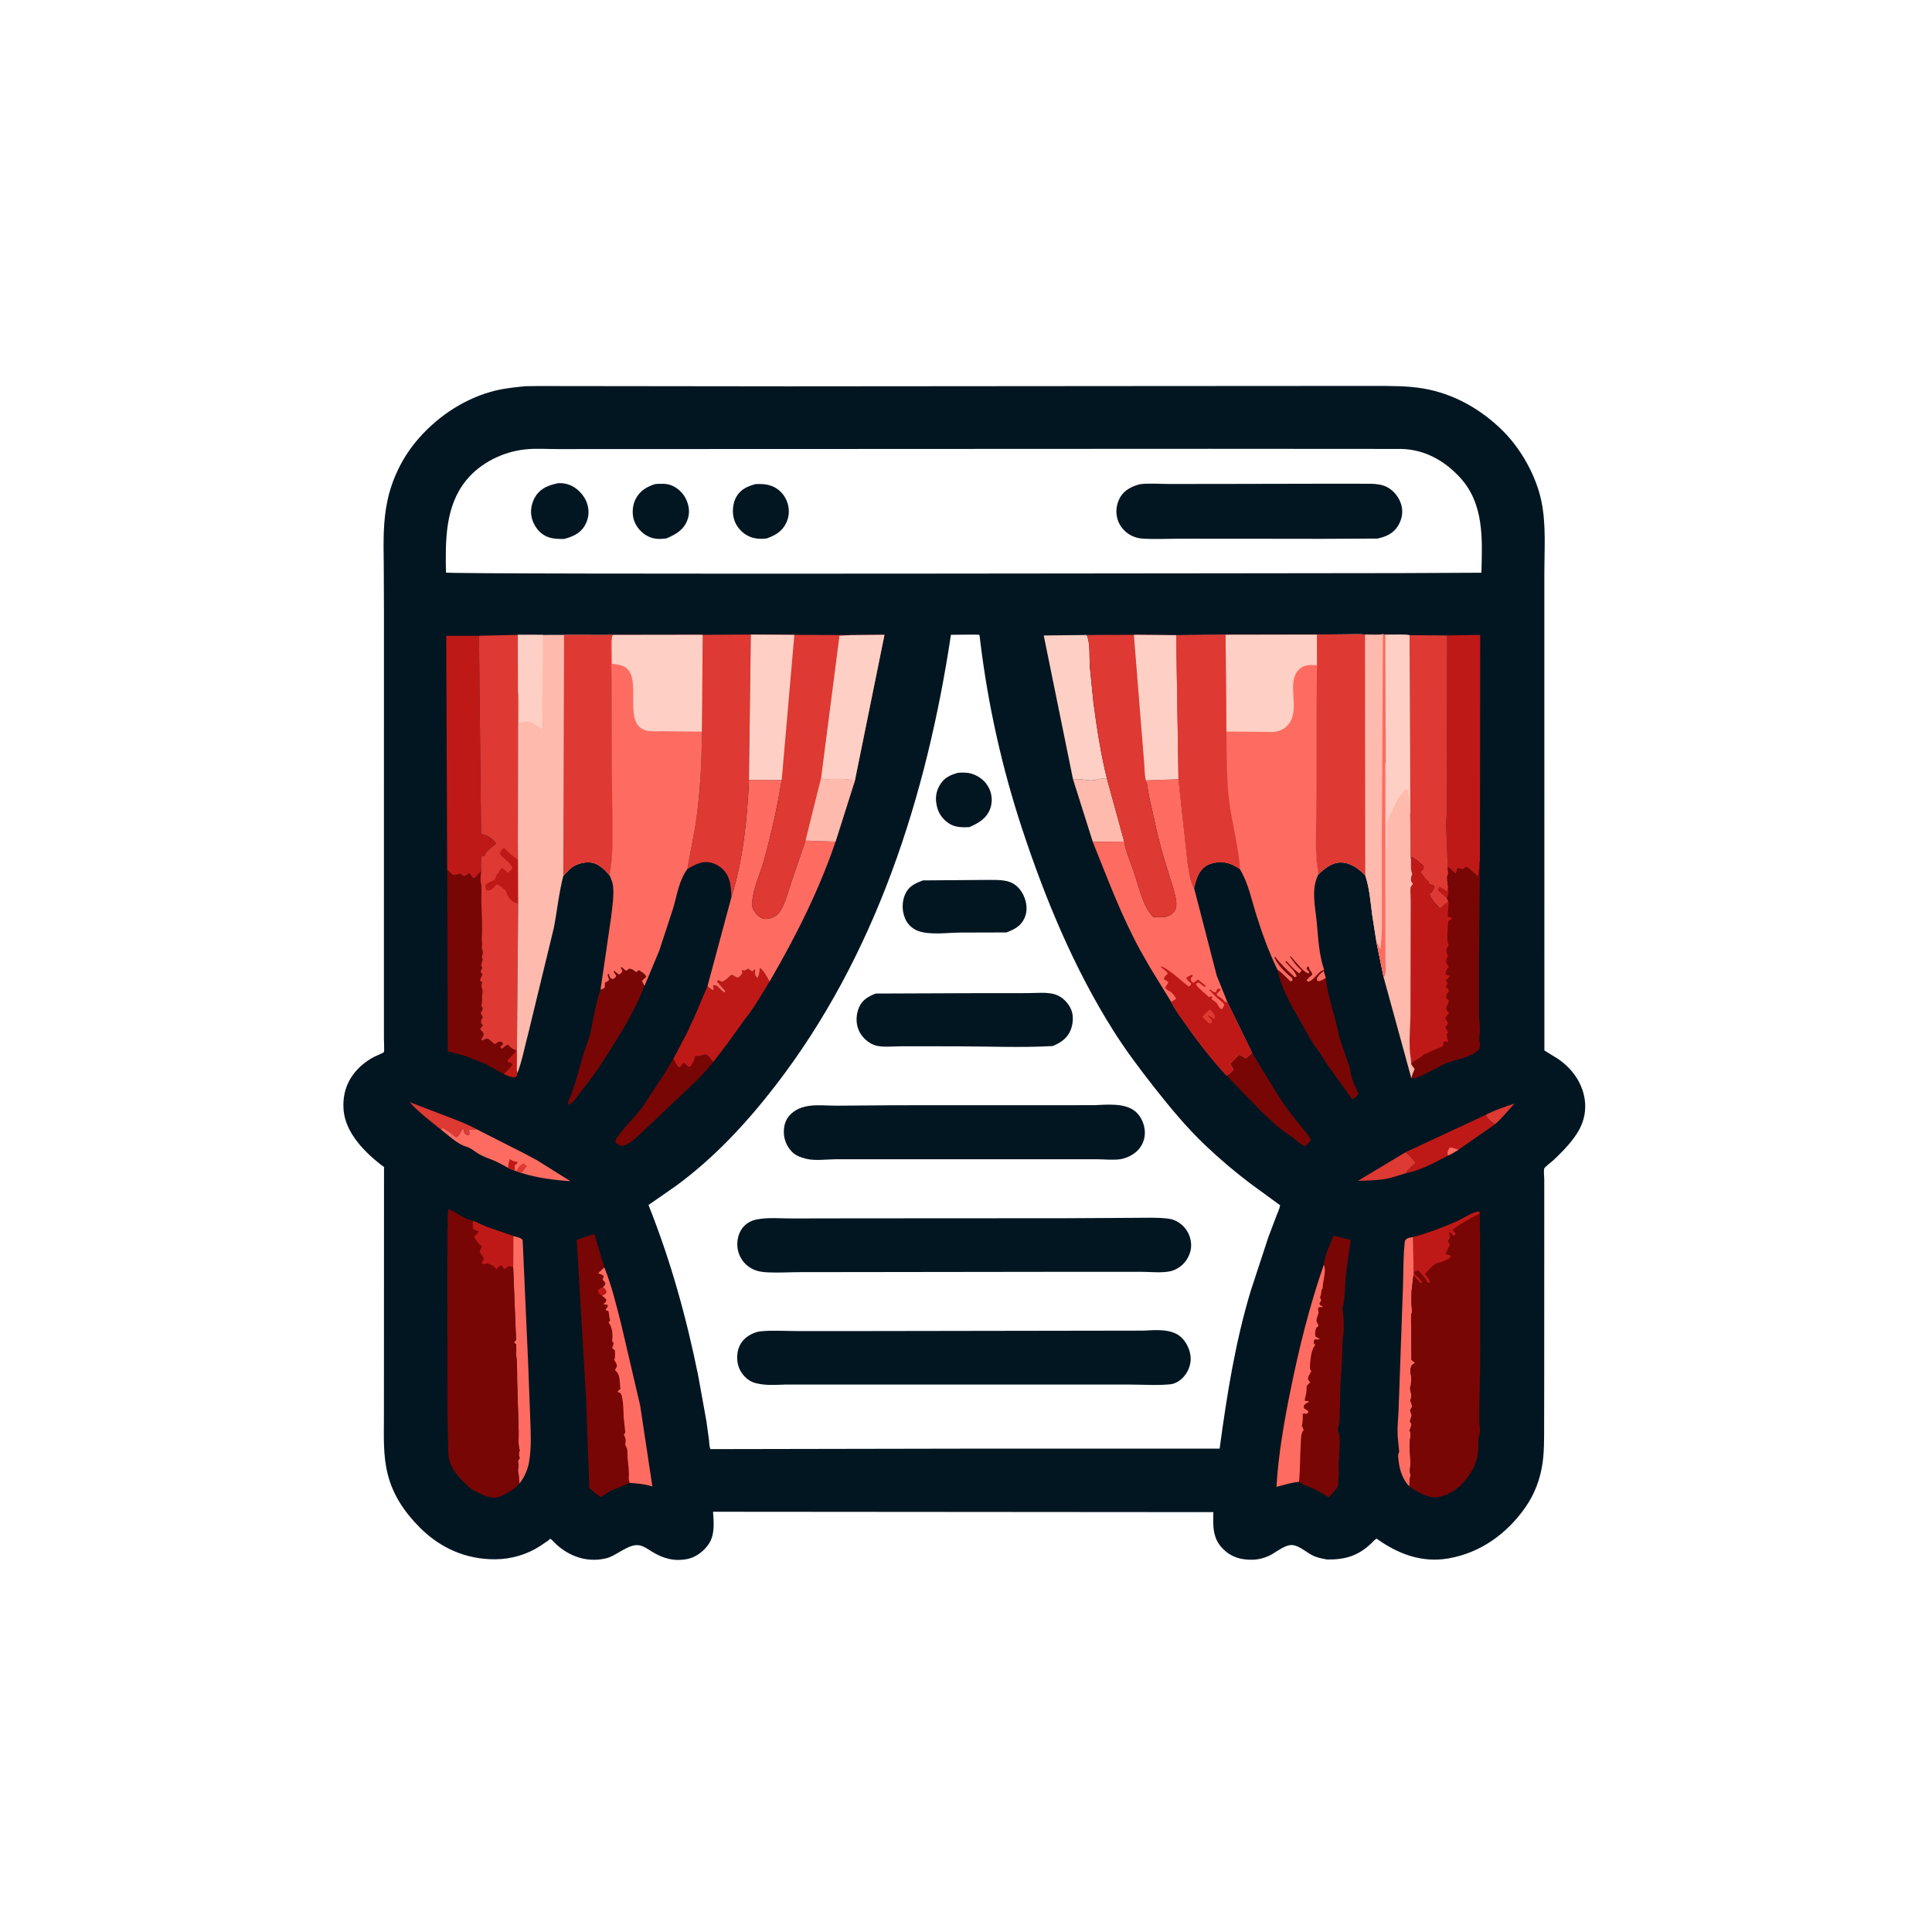 <?xml version="1.0" encoding="utf-8" ?>
<svg xmlns="http://www.w3.org/2000/svg" xmlns:xlink="http://www.w3.org/1999/xlink" width="1024" height="1024">
	<path fill="#011621" d="M278.512 204.699L284.854 204.609L418.075 204.761L606.629 204.617L700.5 204.562L728.512 204.563C737.232 204.566 745.731 204.453 754.37 205.911C770.517 208.634 785.192 217.008 796.709 228.533C806.391 238.222 814.322 252.484 817.042 265.982C819.538 278.363 818.535 291.45 818.536 304.034L818.538 357.589L818.559 556.762L825.904 561.323C833.061 566.236 838.441 573.534 839.855 582.215C841.086 589.766 838.961 596.637 834.478 602.733L833.905 603.5C830.815 607.702 826.991 611.459 823.215 615.05C822.311 615.909 818.786 618.497 818.497 619.335C818.079 620.548 818.488 623.649 818.488 625.053L818.498 645.254L818.465 730.798L818.419 756.026C818.399 762.926 818.515 770.046 817.366 776.869C816.029 784.813 813.128 792.248 808.513 798.868C798.724 812.912 784.635 823.094 767.608 826.008C753.445 828.432 740.906 823.581 729.621 815.502C728.736 815.988 728.16 816.678 727.453 817.377C720.305 824.443 713.422 826.676 703.467 826.578C700.838 826.106 698.158 825.623 695.748 824.428C692.528 822.831 689.065 819.616 685.5 818.977C681.4 818.241 676.382 822.815 672.744 824.54C669.93 825.876 666.786 826.658 663.672 826.691C657.541 826.755 652.488 825.297 648.093 820.833C642.591 815.245 642.928 808.687 643.109 801.464L377.926 801.26C378.303 806.705 378.951 812.88 376.02 817.75C373.621 821.735 369.047 825.376 364.384 826.294C357.221 827.704 351.374 826.04 345.3 822.25C343.358 821.039 341.268 819.525 339 819.077C333.15 817.922 326.771 824.783 320.926 826.024L320.25 826.155C310.935 828.056 302.175 825.003 295.175 818.849C294.516 818.271 292.415 815.891 291.762 815.673C291.355 815.537 291.06 816.168 290.709 816.414L286.25 819.448C279.134 824.013 270.98 826.387 262.543 826.451C247.076 826.568 233.409 820.549 222.55 809.659C214.511 801.597 208.332 792.583 205.51 781.433C202.977 771.422 203.478 761.287 203.481 751.046L203.498 719.671L203.536 618.529L201.304 616.883C192.662 609.996 183.317 600.297 182.15 588.75L182.1 588.184C181.11 575.619 187.479 565.963 198.351 560.097C199.248 559.614 203.068 558.19 203.499 557.604C203.752 557.262 203.488 551.161 203.488 550.267L203.478 520.376L203.499 323.102L203.393 298.418C203.222 287.226 203.008 276.203 205.382 265.191C207.8 253.975 213.062 243.03 220.368 234.192C230.626 221.785 244.532 212.131 260.071 207.683C266.161 205.94 272.232 205.301 278.512 204.699ZM504.016 336.463C491.137 421.889 464.223 506.53 410.806 575.64C395.563 595.36 378.444 613.782 358.262 628.558L343.719 638.671C355.461 668.126 363.748 698.013 370.048 729.065L374.437 753.378L375.815 763.446C375.974 764.862 375.883 766.841 376.617 768.064L519.183 767.803L646.429 767.799C650.294 739.371 654.606 711.81 662.889 684.25L672.25 655.738L676.528 644.443C677.22 642.641 678.205 640.706 678.479 638.806L662.498 627.136C654.233 620.882 646.342 614.154 638.828 607.018C628.817 597.509 620.147 586.996 611.633 576.158C604.045 566.5 596.57 556.546 590.014 546.144C569.205 513.127 554.004 476.411 541.8 439.447C531.099 407.037 523.653 373.618 519.532 339.739C519.477 339.289 519.208 336.586 519.075 336.472C518.786 336.226 505.321 336.464 504.016 336.463ZM278.42 238.187C266.666 239.402 254.721 245.266 247.188 254.454C235.845 268.289 236.078 286.524 236.36 303.467C238.988 304.612 701.957 303.759 742.625 303.757L785.175 303.559C785.649 285.662 786.734 266.855 773.576 252.797C765.319 243.975 755.007 238.27 742.785 237.946L641.36 237.881L441.668 237.969L329.777 238.007L295.608 238.024C289.974 238.028 284 237.582 278.42 238.187Z"/>
	<path fill="#DE3933" d="M787.418 590.938C792.139 588.425 797.631 586.584 802.711 584.901C799.377 588.521 796.073 592.753 792.333 595.924C790.027 594.418 788.76 593.401 787.418 590.938Z"/>
	<path fill="#DE3933" d="M233.739 598.729C228.094 594.136 222.015 589.67 217.207 584.195L236.25 591.47C241.886 593.65 247.254 595.565 252.575 598.504L248.75 598.862C248.285 600.465 249.426 600.394 248.419 601.787C247.291 601.53 246.855 601.362 246.073 600.5L245.896 598.512L245.25 598.502C244.354 599.72 243.514 601.489 242.472 602.5C242.199 602.571 241.933 602.748 241.652 602.714C241.488 602.694 240.096 601.455 239.913 601.31C238.21 599.963 236.442 598.864 234.561 597.784L233.739 598.729Z"/>
	<path fill="#DE3933" d="M745.23 621.8C741.385 622.959 737.342 624.428 733.372 625.023C728.923 625.691 724.213 625.674 719.713 625.89L745.017 610.675C747.189 612.39 748.704 614.179 750.374 616.359C748.428 618.04 746.485 619.511 745.23 621.8Z"/>
	<path fill="#BF1917" d="M745.017 610.675L787.418 590.938C788.76 593.401 790.027 594.418 792.333 595.924L773.006 609.382C771.199 610.505 769.447 611.61 767.5 612.482C760.063 616.287 753.523 620.125 745.23 621.8C746.485 619.511 748.428 618.04 750.374 616.359C748.704 614.179 747.189 612.39 745.017 610.675Z"/>
	<path fill="#FE6C61" d="M767.5 612.482C767.324 612.048 767.255 611.966 767.24 611.426C767.211 610.293 767.788 609.002 768.5 608.169C770.128 608.386 771.472 608.804 773.006 609.382C771.199 610.505 769.447 611.61 767.5 612.482Z"/>
	<path fill="#FE6C61" d="M234.561 597.784C236.442 598.864 238.21 599.963 239.913 601.31C240.096 601.455 241.488 602.694 241.652 602.714C241.933 602.748 242.199 602.571 242.472 602.5C243.514 601.489 244.354 599.72 245.25 598.502L245.896 598.512L246.073 600.5C246.855 601.362 247.291 601.53 248.419 601.787C249.426 600.394 248.285 600.465 248.75 598.862L252.575 598.504L277.978 611.398L284.763 615.037L302.349 626.057C293.665 625.469 284.773 624.337 276.455 621.733L273.578 620.707L272.851 620.467C271.587 620.125 270.445 619.528 269.26 618.979C266.076 617.189 262.496 615.225 259.059 614.021C256.878 613.257 254.809 612.292 252.856 611.046C251.063 609.903 249.16 608.243 247.084 607.718C242.636 606.593 237.441 601.513 233.739 598.729L234.561 597.784Z"/>
	<path fill="#DE3933" d="M273.578 620.707L274.058 619.961C275.154 618.203 275.664 617.517 277.559 616.58L279.275 618.079L276.455 621.733L273.578 620.707Z"/>
	<path fill="#BF1917" d="M269.26 618.979C269.443 617.334 269.604 615.915 270.25 614.382L271.828 615.295C272.653 615.728 273.346 615.691 274.25 615.71L274.25 616.437L272.827 617.75L272.851 620.467C271.587 620.125 270.445 619.528 269.26 618.979Z"/>
	<path fill="#FEBAAD" d="M568.711 412.992C570.787 412.93 572.472 412.893 574.5 413.255C576.594 413.629 579.575 413.897 581.564 413.127C583.02 412.563 585.152 412.816 586.714 412.82L595.86 446.061L579.174 446.14L568.711 412.992Z"/>
	<path fill="#780605" d="M663.687 558.068L676.955 579.867C680.108 584.656 683.056 589.173 686.799 593.541C689.324 596.917 692.886 600.52 694.909 604.151C693.87 605.38 692.902 606.625 691.608 607.599C689.216 606.351 687.776 604.906 685.692 603.341C681.809 600.424 677.991 598.164 674.532 594.65L669.347 589.927L650.135 570.085C651.266 569.255 652.85 568.336 653.615 567.159C653.998 566.571 652.34 564.667 652.091 563.75L656.575 559.25C658.699 558.949 658.535 560.616 660.5 560.868C661.474 559.831 662.587 558.966 663.687 558.068Z"/>
	<path fill="#780605" d="M373.601 558.88L375.274 559.539L378.026 562.9C372.258 570.284 365.03 576.696 358.25 583.098L342.634 597.928C339.061 601.267 334.757 605.949 330 607.471C328.522 607.188 327.565 606.554 326.334 605.75C325.92 604.287 326.523 603.708 327.396 602.463C331.069 597.226 335.901 592.678 339.84 587.649C342.188 584.652 344.048 581.28 346.162 578.118C349.939 572.47 353.643 567.07 356.875 561.075C357.667 562.844 358.541 564.241 359.75 565.755C360.961 565.439 361.286 564.497 361.997 563.507L362.576 563.389L365 565.54L365.943 565.25C367.379 563.375 368.082 561.976 368.588 559.665C368.948 559.696 370.047 559.862 370.381 559.79L373.601 558.88Z"/>
	<path fill="#FE6C61" d="M746.99 787.873L745.593 786.25C743.027 782.722 741.762 778.637 741.293 774.343C741.187 773.374 740.916 771.945 741.058 771C741.168 770.27 741.622 770.039 741.562 769.195C741.337 765.989 740.812 762.824 740.74 759.597C740.648 755.432 741.131 751.237 741.28 747.074L742.351 717.242L743.639 681.008C743.888 673.19 743.671 665.293 744.669 657.526C745.847 655.923 747.207 656.039 749.074 655.649L749.192 675.793L748.218 683.915C748.061 687.354 747.987 690.62 748.333 694.049L748.4 694.762L748.445 695.189C747.551 697.529 748.021 701.57 748.029 704.148L748.121 720.75L749.928 722.278L749.895 722.463C748.242 723.472 748.151 723.477 747.688 725.316C747.375 726.56 747.61 727.594 747.838 728.822C748.154 730.529 747.906 732.434 747.807 734.161C746.973 735.852 747.628 737.188 748.003 738.893C748.263 740.077 747.851 741.127 747.506 742.25C747.753 743.096 748.466 744.681 748.455 745.5C748.448 746.034 747.46 746.954 747.434 747.5C747.396 748.297 748.28 749.462 748.228 750.25C748.167 751.159 747.184 752.583 747.379 753.5C747.478 753.97 748.011 754.277 748.093 754.75C748.22 755.481 747.379 757.487 747.118 758.25L747.414 758.844C747.967 760.348 747.277 762.733 747.212 764.377C747.055 768.31 747.541 772.101 747.559 776C747.569 778.063 746.832 779.728 747.7 781.75L747.586 782.169C747.094 784.082 747.036 785.909 746.99 787.873Z"/>
	<path fill="#FE6C61" d="M272.027 655.111C273.567 655.577 276.157 655.944 277.017 657.25L279.908 722.057L280.949 749.606C281.253 758.042 281.839 766.221 280.469 774.608C279.767 778.904 277.928 783.008 275.241 786.423C274.935 784.443 275.191 782.465 274.69 780.507C274.126 778.301 275.361 776.676 274.461 774.5L275.475 772.75L275.15 771.878C274.84 770.751 274.982 769.768 275.468 768.75C274.439 765.867 275.006 761.612 274.899 758.531L274.113 732.433C273.991 727.846 274.229 723.15 273.619 718.599L273.471 717.868C273.771 716.057 273.626 714.325 273.518 712.5C272.554 711.768 272.887 712.207 272.435 711.25L273.512 710.25L271.99 671.682L272.027 655.111Z"/>
	<path fill="#780605" d="M318.292 524.555C319.141 524.29 319.774 523.976 320.526 523.5L320.66 520.75C321.675 520.348 322.22 520.076 322.944 519.25C322.397 518.255 322.16 517.635 322.077 516.5L322.75 516.126C322.806 516.485 322.856 516.916 322.994 517.25C323.444 518.337 323.752 518.541 324.75 518.99C325.836 518.386 326.113 518.34 326.663 517.25L325.25 514.997L325.5 514.515L328 516.587C329.136 515.815 329.465 515.781 329.889 514.5L328.97 512.75C329.866 512.216 330.639 514.164 332 514.492L333.5 513.38C335.334 513.606 335.749 514.171 337.159 515.312L338.568 514.184C339.94 515.023 342.014 516.17 342.583 517.75C341.696 518.437 340.961 519.096 340.221 519.939L341.62 522.512C337.91 532.049 332.447 541.957 327.062 550.666L319.956 561.97L316.566 567.057C313.696 571.335 310.513 575.095 307.4 579.171C305.903 581.131 303.744 584.95 301.25 585.442L301.029 584.25C305.677 574.207 307.423 562.809 311.384 552.465L312.676 548.619C314.49 540.596 315.599 532.367 318.292 524.555Z"/>
	<path fill="#780605" d="M677.059 513.933C679.551 515.621 681.809 518.099 683.965 520.198L685.065 519.75L684.959 518.5C681.643 515.79 677.128 511.482 675.481 507.5L675.75 507.042C678.693 510.931 682.703 514.646 686.25 517.996L687.25 517.561C686.785 515.09 682.979 511.704 681.268 509.75L681.75 509.331C683.706 511.492 686.204 514.149 688.5 515.922C689.305 515.321 689.44 515.162 689.86 514.25C687.234 512.197 685.416 509.417 683.466 506.75C684.483 507.026 685.152 508.134 685.863 508.916C687.505 510.723 691.228 515.488 693.5 515.957L694.015 515.25C693.271 514.542 692.923 514.188 692.453 513.25L693.199 512.25L693.75 512.524C693.83 513.757 694.336 514.292 695.088 515.201C695.534 515.74 695.429 516.068 695.488 516.75C694.321 517.601 693.38 518.325 692.502 519.5L693.014 520.25C695.814 520.553 698.256 515.329 701.095 514.307L701.863 514.06L701.638 514.654L702.678 518.367C703.928 528.988 707.863 538.93 709.769 549.437L713.517 560.5C714.406 563.156 715.5 565.234 715.768 568.078C716.47 572.373 718.258 575.774 720.042 579.7C719.275 580.82 718.496 581.585 717.5 582.489L716.513 582.429L705.635 567.231C703.154 564.312 701.339 560.713 699.171 557.533C695.072 552.38 692.132 546.306 688.85 540.635C684.033 532.312 679 523.471 677.059 513.933Z"/>
	<path fill="#FE6C61" d="M701.638 514.654L702.678 518.367C701.152 519.168 699.831 520.333 698.136 519.846L697.967 518.5C699.04 516.802 699.973 515.782 701.638 514.654Z"/>
	<path fill="#BF1917" d="M401.384 518.529C402.637 516.233 402.424 515.508 402.75 513.062C404.668 514.084 406.713 518.247 407.904 520.212L404.901 525.186L399.739 533.465L397.235 537.052L393.888 541.459L385.269 553.465L378.026 562.9L375.274 559.539L373.601 558.88L370.381 559.79C370.047 559.862 368.948 559.696 368.588 559.665C368.082 561.976 367.379 563.375 365.943 565.25L365 565.54L362.576 563.389L361.997 563.507C361.286 564.497 360.961 565.439 359.75 565.755C358.541 564.241 357.667 562.844 356.875 561.075L358.11 558.933L364.689 546.348L366.856 541.468L367.986 539.17L374.982 522.669C375.842 523.541 376.711 524.1 377.738 524.75L378.402 524.5C378.083 523.611 377.997 523.229 377.985 522.25C380.678 521.604 381.715 525.448 384.25 525.978L384.433 525.25L380.013 520.25L380.75 519.526L382.591 520.328C384.358 519.85 385.494 518.619 386.789 517.381C388.682 515.571 388.911 518.085 391.25 518.126C392.504 517.367 392.876 516.724 393.599 515.5L393.139 514.864L393.5 514.11L394.5 514.503L396.5 513.42L398.75 514.925L400.101 513.678C400.317 514.625 400.287 514.159 400.136 515.332C399.954 516.743 400.665 517.343 401.384 518.529Z"/>
	<path fill="#FED0C5" d="M568.711 412.992L553.2 336.813L575.97 336.558C577.968 340.745 577.301 348.718 577.642 353.45L579.564 372.5C581.336 385.957 583.446 399.633 586.714 412.82C585.152 412.816 583.02 412.563 581.564 413.127C579.575 413.897 576.594 413.629 574.5 413.255C572.472 412.893 570.787 412.93 568.711 412.992Z"/>
	<path fill="#780605" d="M237.018 460.951C237.913 461.798 238.946 462.628 239.699 463.599L241.028 463.859L243.75 463.033C244.593 463.742 245.209 464.15 246.25 464.516L248.773 462.722L250.611 465.389L251.5 465.406L254.991 461.819C254.841 463.797 254.432 466.132 254.877 468.067C255.518 470.859 255.002 474.517 255.079 477.438C255.254 484.029 255.725 490.476 255.319 497.09C255.206 498.933 255.79 499.807 255.383 501.731C255.155 502.81 255.877 503.696 255.895 504.75C255.909 505.552 255.571 506.488 255.332 507.25C255.77 508.435 256.029 508.384 255.521 509.608C255.178 510.435 255.064 511.01 255.104 511.917L255.659 513L255.312 513.57C254.817 514.436 254.974 514.085 254.792 515.132L255.618 516.5L254.298 519.75L255.492 520.5L255.193 522.323C255.098 522.972 255.321 523.366 255.51 523.97C255.893 525.196 255.792 525.787 255.593 527.016C255.271 529.001 255.714 531.078 255.071 533C255.407 533.629 255.98 534.22 255.79 534.943C255.584 535.729 255.159 536.269 254.704 536.924L255.062 537.525L255.937 539.25C254.969 540.63 254.869 540.592 255.033 542.25L255.896 543.5L254.42 545.491C255.011 546.185 256.452 547.389 256.309 548.291C256.144 549.332 255.581 550.123 255.037 551L255.75 551.475C256.785 550.962 257.764 550.103 258.93 550.75L262.088 553.354C264.274 553.054 263.158 551.582 265.949 552.25L266.75 553.347L265.171 554.75L265.445 555.545L266.305 555.803C267.373 554.845 267.969 553.932 269.425 553.75L269.68 554.109C270.805 555.613 271.818 556.045 273.56 556.638L273.987 556.289L273.921 566.068C273.86 567.085 273.989 567.689 274.303 568.643C273.977 569.977 274.109 570.245 273 571.014C270.733 570.916 269.116 570.199 267.074 569.298L257.105 563.841L246.932 559.776L237.333 557.182L237.274 534.583L237.018 460.951Z"/>
	<path fill="#BF1917" d="M273.56 556.638L273.987 556.289L273.921 566.068C273.86 567.085 273.989 567.689 274.303 568.643C273.977 569.977 274.109 570.245 273 571.014C270.733 570.916 269.116 570.199 267.074 569.298L271.75 564.363C270.799 563.164 270.763 563.228 269.25 562.915L268.901 562C270.355 560.507 272.205 558.935 273.289 557.16L273.56 556.638Z"/>
	<path fill="#BF1917" d="M767.014 336.806L784.542 336.509L784.389 455.73L783.6 464.294L783.234 464.389L779.355 461.05C778.479 460.205 778.004 459.8 776.75 459.615L775.25 460.859L772.75 460.141C772.015 460.982 772.032 461.67 771.926 462.75L771.129 462.871C769.959 461.747 768.769 460.39 767.34 459.621L766.633 440.902C766.244 437.012 766.805 433.145 766.887 429.25L766.942 412.216L767.014 336.806Z"/>
	<path fill="#BF1917" d="M237.018 460.951L236.51 336.997L253.871 336.979L254.965 440.587L255.004 442.048C258.839 442.772 260.572 443.993 262.993 447.073C261.196 448.522 259.445 449.969 257.778 451.57C256.9 452.413 257.57 453.889 256.133 453.67L255.449 453.408C254.62 456.018 254.968 459.097 254.991 461.819L251.5 465.406L250.611 465.389L248.773 462.722L246.25 464.516C245.209 464.15 244.593 463.742 243.75 463.033L241.028 463.859L239.699 463.599C238.946 462.628 237.913 461.798 237.018 460.951Z"/>
	<path fill="#DE3933" d="M747.086 336.647L767.014 336.806L766.942 412.216L766.887 429.25C766.805 433.145 766.244 437.012 766.633 440.902L767.34 459.621L767.368 460.311L767.535 462.258C767.634 463.51 767.663 462.937 767.286 463.945C766.698 465.518 767.303 467.706 767.456 469.393C767.663 471.864 768.185 473.76 766.808 475.984C767.262 476.706 767.575 477.203 767.814 478.031C766.15 478.96 764.714 480.417 763.283 481.667C761.589 479.738 757.854 476.2 757.659 473.75C759.097 472.843 759.513 471.726 760.201 470.25L759.719 469.266C758.907 469.089 758.199 468.877 757.433 468.555L757.041 467.25C755.235 466.004 754.391 464.094 752.904 462.558L752.581 462.25L754.591 460.25L754.25 458.885C752.298 457.16 750.557 455.442 748.207 454.264L747.872 455.988C747.428 453.145 747.665 450.039 747.653 447.147L747.447 431.365L747.086 336.647Z"/>
	<path fill="#BF1917" d="M767.456 469.393C767.663 471.864 768.185 473.76 766.808 475.984C765.331 474.457 763.17 473.222 762.035 471.5L762.628 470.25C764.556 470.169 765.093 471.741 766.907 472.324L767.456 469.393Z"/>
	<path fill="#FE6C61" d="M396.98 413.356L414.324 413.395C412.008 427.674 408.81 441.964 404.933 455.903C403.159 462.28 400.227 468.543 399.089 475.068C398.623 477.739 398.033 480.453 399.659 482.866L400.299 483.699L400.636 484.135C401.789 485.586 403.359 486.787 405.25 487.032C407.415 487.312 410.66 486.15 412.174 484.567C415.896 480.676 417.308 473.654 419.061 468.659L426.94 445.512L442.869 446.063C434.056 472.063 421.679 496.54 407.904 520.212C406.713 518.247 404.668 514.084 402.75 513.062C402.424 515.508 402.637 516.233 401.384 518.529C400.665 517.343 399.954 516.743 400.136 515.332C400.287 514.159 400.317 514.625 400.101 513.678L398.75 514.925L396.5 513.42L394.5 514.503L393.5 514.11L393.139 514.864L393.599 515.5C392.876 516.724 392.504 517.367 391.25 518.126C388.911 518.085 388.682 515.571 386.789 517.381C385.494 518.619 384.358 519.85 382.591 520.328L380.75 519.526L380.013 520.25L384.433 525.25L384.25 525.978C381.715 525.448 380.678 521.604 377.985 522.25C377.997 523.229 378.083 523.611 378.402 524.5L377.738 524.75C376.711 524.1 375.842 523.541 374.982 522.669L387.658 475.525C393.909 455.555 396.008 434.203 396.98 413.356Z"/>
	<path fill="#780605" d="M701.643 670.387C701.953 665.325 705.052 659.778 706.712 654.917L715.913 657.176L713.325 675.75C712.807 681.459 713.148 687.535 711.564 693.086C712.2 697.697 712.583 704.478 711.792 709.011L711.491 712.838C711.529 720.188 710.815 727.149 710.46 734.438L709.99 752.771C709.944 754.472 709.083 756.204 709.111 757.75C709.134 758.997 709.955 760.253 710.037 761.578C710.326 766.216 709.75 771.041 709.579 775.69C709.471 778.608 709.828 781.697 709.331 784.566C709.161 785.543 709.198 786.05 709.425 787C708.219 789.711 706.27 791.562 704.167 793.603C701.702 791.996 699.247 790.44 696.564 789.219C693.795 787.958 691 787.183 688.49 785.4C684.482 785.741 680.45 787.025 676.567 788.055C677.55 770.863 680.68 753.203 684.113 736.345C688.685 713.892 694.125 692.035 701.643 670.387Z"/>
	<path fill="#FE6C61" d="M701.643 670.387C703.255 673.766 700.953 678.917 701.061 682.75L700.77 683.111C699.991 684.42 700.533 685.919 699.611 687.5L700.284 689.295L699.301 690.75L699.75 691.857L700.876 692.25L700.925 692.831L699.229 692.75L698.56 693.5L698.649 694.068L698.75 694.772L698.858 695.277C698.999 696.849 697.279 698.88 697.909 700.75C698.242 701.736 698.721 701.55 698.805 702.803C697.266 703.96 697.389 704.277 697.102 706.182C696.972 707.044 697.008 707.607 697.25 708.44L699.63 709.734L698.753 709.883C697.863 710.009 697.55 710.047 696.75 709.755C696.611 710.42 696.256 711.075 696.332 711.75C696.454 712.823 697.734 712.22 696.677 713.497C694.779 715.79 694.295 722.482 694.25 725.515L694.998 726.75C694.374 728.348 693.25 729.258 693.25 731.011L694.386 732.75L693.864 733.206C693.316 733.704 692.936 734.154 692.51 734.75L692.523 735.401C692.541 737.415 692.293 738.904 691.76 740.832C691.562 741.546 691.549 741.876 691.75 742.583C692.869 742.646 692.285 742.663 693.5 742.502L693.664 743.1L692.89 743.466C691.999 743.926 691.666 744.232 691.072 745L691.123 746.432L693.563 748C693.101 748.969 693.311 748.94 692.25 749.423L691 749.093C690.316 749.918 690.451 749.458 690.477 750.364C690.53 752.26 690.402 753.898 690.008 755.75L690.983 757.817L690.683 758.279C689.369 760.149 689.604 762.918 689.442 765.133C688.951 771.875 689.214 778.702 688.49 785.4C684.482 785.741 680.45 787.025 676.567 788.055C677.55 770.863 680.68 753.203 684.113 736.345C688.685 713.892 694.125 692.035 701.643 670.387Z"/>
	<path fill="#780605" d="M310.744 743.275L305.672 657.317C308.477 655.892 312.033 655.159 315.032 654.012L320.299 671.755C324.283 681.677 326.616 691.701 329.272 702.023L339.286 744.956L345.756 787.849L344.909 787.592C341.183 786.49 337.554 786.215 333.693 785.976C328.141 788.629 323.479 789.414 318.571 793.574C316.254 792.186 314.331 790.391 312.321 788.605L310.744 743.275Z"/>
	<path fill="#BF1917" d="M319.111 686.693L318.742 686.557C317.38 685.694 317.182 685.495 316.909 684C317.934 682.837 318.131 682.712 319.608 682.24C320.892 683.326 321.063 683.392 321.481 685C320.684 686.102 320.387 686.162 319.111 686.693Z"/>
	<path fill="#FE6C61" d="M320.299 671.755C324.283 681.677 326.616 691.701 329.272 702.023L339.286 744.956L345.756 787.849L344.909 787.592C341.183 786.49 337.554 786.215 333.693 785.976C333.431 784.921 333.208 783.912 333.283 782.818C333.515 779.435 332.927 776.357 332.668 773C332.447 770.13 332.982 768.216 331.358 765.75C331.785 763.268 331.787 762.64 330.658 760.5L331.411 759.25L330.553 751.176C330.49 747.912 330.361 741.914 329.253 738.949C328.961 738.165 328.082 738.067 327.36 737.75C327.822 736.925 327.569 737.151 328.303 736.65L328.807 736.333L328.537 732.5C328.216 729.766 328.155 727.986 325.921 726.25L326.862 724.483C327.241 723.338 326.382 722.216 325.84 721.254L325.551 720.75C326.227 719.388 325.943 717.275 325.922 715.75L324.467 714.5L325.303 712L324.434 710.75C324.919 707.898 324.65 703.726 322.843 701.335L322.529 701L323.442 699.75C322.596 697.961 323.097 696.259 322.349 694.75L321.54 694.75L321.011 694L322.25 692.375L321.995 691.587L319.793 691.25C320.889 690.249 321.206 690.19 321.437 688.75L319.111 686.693C320.387 686.162 320.684 686.102 321.481 685C321.063 683.392 320.892 683.326 319.608 682.24C320.456 681.34 320.721 681.198 320.924 680L319.381 678.25L320.007 676.5C319.194 675.141 318.347 675.738 317.118 674.75L320.299 671.755Z"/>
	<path fill="#DE3933" d="M372.434 336.464L397.976 336.325L396.98 413.356C396.008 434.203 393.909 455.555 387.658 475.525C387.528 472.849 387.468 469.968 386.792 467.364C385.811 463.584 383.781 460.634 380.355 458.665C377.569 457.064 374.449 456.406 371.287 457.32L370.75 457.489C368.367 458.216 366.427 459.346 364.31 460.617L368.527 437.944C371.051 421.262 371.982 404.644 372.002 387.786L372.434 336.464Z"/>
	<path fill="#780605" d="M748.207 454.264C750.557 455.442 752.298 457.16 754.25 458.885L754.591 460.25L752.581 462.25L752.904 462.558C754.391 464.094 755.235 466.004 757.041 467.25L757.433 468.555C758.199 468.877 758.907 469.089 759.719 469.266L760.201 470.25C759.513 471.726 759.097 472.843 757.659 473.75C757.854 476.2 761.589 479.738 763.283 481.667C764.714 480.417 766.15 478.96 767.814 478.031C767.575 477.203 767.262 476.706 766.808 475.984C768.185 473.76 767.663 471.864 767.456 469.393C767.303 467.706 766.698 465.518 767.286 463.945C767.663 462.937 767.634 463.51 767.535 462.258L767.368 460.311L767.34 459.621C768.769 460.39 769.959 461.747 771.129 462.871L771.926 462.75C772.032 461.67 772.015 460.982 772.75 460.141L775.25 460.859L776.75 459.615C778.004 459.8 778.479 460.205 779.355 461.05L783.234 464.389L783.6 464.294L784.389 455.73L783.918 507.608L783.915 538.836C784.048 541.39 784.49 544.223 784.372 546.75C784.318 547.909 784.012 549.091 784.05 550.25C784.14 553.038 785.085 553.784 783.634 556.618C778.914 560.76 771.707 561.306 766.171 563.696C762.978 565.074 751.598 571.742 748.709 571.598L748.053 571.538C748.423 569.769 749.038 568.29 749.781 566.647L747.948 564.018L747.799 561.131C746.455 553.82 747.531 545.102 747.6 537.615L747.704 493.061L747.726 476.523C747.727 474.706 747.347 471.963 747.722 470.25C747.812 469.837 748.625 468.899 748.892 468.5L747.905 467C747.855 465.878 747.799 465.053 748.239 464L748.569 463.25C747.576 461.182 747.899 458.262 747.872 455.988L748.207 454.264Z"/>
	<path fill="#BF1917" d="M748.207 454.264C750.557 455.442 752.298 457.16 754.25 458.885L754.591 460.25L752.581 462.25L752.904 462.558C754.391 464.094 755.235 466.004 757.041 467.25L757.433 468.555C758.199 468.877 758.907 469.089 759.719 469.266L760.201 470.25C759.513 471.726 759.097 472.843 757.659 473.75C757.854 476.2 761.589 479.738 763.283 481.667C764.714 480.417 766.15 478.96 767.814 478.031L767.278 485.75L768.093 486.045C769.198 486.452 768.761 486.266 769.738 486.75L767.641 488.25C767.467 492.057 766.432 497.353 767.772 500.848C767.07 502.348 766.194 503.43 766.75 505.143C766.886 505.563 767.263 506.118 767.504 506.5C766.869 507.886 766.152 508.821 766.64 510.411C766.809 510.961 767.571 511.828 767.887 512.25C767.026 513.951 766.014 514.676 766.25 516.658L768.383 517.25C767.847 518.219 767.161 518.742 766.344 519.465C766.548 520.161 766.846 520.453 767.304 521L767.01 521.531L766.291 523C767.234 523.846 767.626 524.061 768 525.25C766.822 526.697 766.586 526.805 766.472 528.75L767.913 530.5C767.556 533.527 765.135 533.329 767.452 536.382L767.943 537L766.022 539.5C766.413 540.497 766.784 541.174 767.467 542C767.195 543.235 766.849 543.555 766.055 544.5L767.594 547.25L766.694 548.023L766.797 549.027C766.917 550.117 767.177 550.979 767.56 552C766.018 552.668 766.378 550.922 765.079 552.5L764.75 554.536L764.276 554.692L758.24 557.293L756.757 558.031C755.538 558.693 756.48 558.253 755.395 558.574C754.315 558.893 753.796 559.753 752.898 560.361C751.028 561.628 749.384 562.095 747.948 564.018L747.799 561.131C746.455 553.82 747.531 545.102 747.6 537.615L747.704 493.061L747.726 476.523C747.727 474.706 747.347 471.963 747.722 470.25C747.812 469.837 748.625 468.899 748.892 468.5L747.905 467C747.855 465.878 747.799 465.053 748.239 464L748.569 463.25C747.576 461.182 747.899 458.262 747.872 455.988L748.207 454.264Z"/>
	<path fill="#FE6C61" d="M607.274 413.578L624.629 412.999L629.475 457.5C630.293 461.676 630.663 467.01 632.889 470.663L644.89 517.101L650.604 531.293L663.687 558.068C662.587 558.966 661.474 559.831 660.5 560.868C658.535 560.616 658.699 558.949 656.575 559.25L652.091 563.75C652.34 564.667 653.998 566.571 653.615 567.159C652.85 568.336 651.266 569.255 650.135 570.085C642.52 561.851 635.207 552.512 628.765 543.327C625.968 539.34 622.946 535.377 620.751 531.023L609.549 512.802L604.796 504.492C594.445 485.74 587.134 465.973 579.174 446.14L595.86 446.061C596.486 450.978 599.087 456.596 600.689 461.324C602.8 467.556 604.476 474.407 607.287 480.335C608.32 482.515 609.649 484.246 611.249 486.033C613.375 486.051 616.167 486.378 618.21 485.858C619.977 485.408 621.601 484.249 622.606 482.75C624.042 480.609 623.43 476.905 622.804 474.541L621.809 470.646L618.05 458.5C615.328 450.075 613.175 441.177 611.36 432.506C610.304 427.462 608.822 422.323 608.234 417.203C608.08 415.864 607.757 414.822 607.274 413.578Z"/>
	<path fill="#BF1917" d="M620.751 531.023L623.35 529.433C622.776 527.762 620.866 525.735 619.275 524.97C618.385 524.542 618.131 524.283 617.556 523.5L619.319 520.565C618.668 520.094 618.062 519.658 617.337 519.303L616.838 519.077C617.014 517.523 617.904 517.104 618.967 516C618.149 514.469 616.363 513.721 615.194 512.387L615.882 512.253C620.956 514.865 625.484 519.373 630 522.874C631.033 522.281 631.05 522.385 631.359 521.25C630.177 520.206 629.233 519.686 628.75 518.163L631.75 516.536L632.25 517.285L631.093 518.5C631.265 520.076 631.261 519.949 632.5 520.957L635 519.171L639.036 522.5L638.997 522.997C636.941 522.946 636.461 520.452 634.445 520.905L633.903 521.75C635.292 524.033 638.78 526.472 640.75 528.503L642.25 527.987L642.551 528.5L642.138 529.5L642.726 529.933L643.5 530.52L644.252 531.06C645.135 531.789 645.426 532.48 645.956 533.445C646.306 534.082 646.702 534.488 647.25 534.955C648.343 534.308 648.431 533.615 648.952 532.5C648.25 531.536 647.642 530.928 646.695 530.203C644.597 528.595 642.781 526.625 640.923 524.75L641.5 524.438C642.566 525.278 643.018 526.064 644.42 525.917L644.649 525.383C645.034 524.531 644.883 524.842 645.5 523.961L647.085 524.25C646.484 525.296 645.718 525.943 644.839 526.75C645.095 527.406 645.027 527.68 645.67 528.017C647.191 528.815 648.133 529.654 649.25 530.945L650.604 531.293L663.687 558.068C662.587 558.966 661.474 559.831 660.5 560.868C658.535 560.616 658.699 558.949 656.575 559.25L652.091 563.75C652.34 564.667 653.998 566.571 653.615 567.159C652.85 568.336 651.266 569.255 650.135 570.085C642.52 561.851 635.207 552.512 628.765 543.327C625.968 539.34 622.946 535.377 620.751 531.023Z"/>
	<path fill="#DE3933" d="M641.158 535.061L641.859 535.643C643.206 536.923 643.882 537.672 643.943 539.5L643.25 539.942C642.356 539.174 641.557 538.664 640.5 538.144L640.339 538.531L642.285 540.736C642.507 541.711 642.543 541.196 641.953 542.25L640.75 542.471L637.276 538.987C638.349 537.53 639.848 536.309 641.158 535.061Z"/>
	<path fill="#DE3933" d="M253.871 336.979L274.496 336.482L274.599 366.713L274.478 445.495L274.531 455.624L274.643 478.897L273.987 556.289L273.56 556.638C271.818 556.045 270.805 555.613 269.68 554.109L269.425 553.75C267.969 553.932 267.373 554.845 266.305 555.803L265.445 555.545L265.171 554.75L266.75 553.347L265.949 552.25C263.158 551.582 264.274 553.054 262.088 553.354L258.93 550.75C257.764 550.103 256.785 550.962 255.75 551.475L255.037 551C255.581 550.123 256.144 549.332 256.309 548.291C256.452 547.389 255.011 546.185 254.42 545.491L255.896 543.5L255.033 542.25C254.869 540.592 254.969 540.63 255.937 539.25L255.062 537.525L254.704 536.924C255.159 536.269 255.584 535.729 255.79 534.943C255.98 534.22 255.407 533.629 255.071 533C255.714 531.078 255.271 529.001 255.593 527.016C255.792 525.787 255.893 525.196 255.51 523.97C255.321 523.366 255.098 522.972 255.193 522.323L255.492 520.5L254.298 519.75L255.618 516.5L254.792 515.132C254.974 514.085 254.817 514.436 255.312 513.57L255.659 513L255.104 511.917C255.064 511.01 255.178 510.435 255.521 509.608C256.029 508.384 255.77 508.435 255.332 507.25C255.571 506.488 255.909 505.552 255.895 504.75C255.877 503.696 255.155 502.81 255.383 501.731C255.79 499.807 255.206 498.933 255.319 497.09C255.725 490.476 255.254 484.029 255.079 477.438C255.002 474.517 255.518 470.859 254.877 468.067C254.432 466.132 254.841 463.797 254.991 461.819C254.968 459.097 254.62 456.018 255.449 453.408L256.133 453.67C257.57 453.889 256.9 452.413 257.778 451.57C259.445 449.969 261.196 448.522 262.993 447.073C260.572 443.993 258.839 442.772 255.004 442.048L254.965 440.587L253.871 336.979Z"/>
	<path fill="#BF1917" d="M274.643 478.897L273.02 478.453C270.316 477.426 269.11 475.017 268.138 472.467L267.896 471.81C266.542 470.816 264.873 469.206 263.26 468.801L260.894 471.147C259.821 471.964 259.026 472.048 257.75 471.868L257.343 469.93L257.171 469.25C258.232 468.381 259.179 467.457 260.529 467.093C261.447 466.845 261.702 466.648 262.398 466C262.688 464.923 262.831 464.198 263.54 463.313C264.311 462.352 263.933 462.966 264.44 462.124C264.993 461.207 265.278 460.526 266.25 459.973L269 462.464C270.252 461.833 270.761 461.433 271.52 460.25C270.914 456.805 266.182 455.299 264.858 452.25C265.61 451.023 265.879 450.022 267.25 449.47C269.61 451.822 271.656 453.872 274.531 455.624L274.643 478.897Z"/>
	<path fill="#DE3933" d="M575.97 336.558L600.985 336.458L623.406 336.652L624.629 412.999L607.274 413.578C607.757 414.822 608.08 415.864 608.234 417.203C608.822 422.323 610.304 427.462 611.36 432.506C613.175 441.177 615.328 450.075 618.05 458.5L621.809 470.646L622.804 474.541C623.43 476.905 624.042 480.609 622.606 482.75C621.601 484.249 619.977 485.408 618.21 485.858C616.167 486.378 613.375 486.051 611.249 486.033C609.649 484.246 608.32 482.515 607.287 480.335C604.476 474.407 602.8 467.556 600.689 461.324C599.087 456.596 596.486 450.978 595.86 446.061L586.714 412.82C583.446 399.633 581.336 385.957 579.564 372.5L577.642 353.45C577.301 348.718 577.968 340.745 575.97 336.558Z"/>
	<path fill="#FED0C5" d="M600.985 336.458L623.406 336.652L624.629 412.999L607.274 413.578C606.658 410.607 606.685 407.384 606.43 404.349L604.924 385.655L600.985 336.458Z"/>
	<path fill="#780605" d="M749.074 655.649C756.638 653.66 764.351 650.72 771.538 647.614C774.526 646.322 781.009 642.091 783.937 642.14L784.358 643.174L784.408 648.067C784.268 651.015 784.535 654.024 784.45 656.993L784.532 723.816L784.053 746.69C784.07 749.949 783.818 753.521 784.4 756.722C784.835 759.109 783.415 761.879 783.532 764.5C783.937 773.537 781.053 779.922 774.946 786.478C771.475 790.203 765.364 793.704 760.131 793.626C755.821 793.561 750.467 790.286 746.99 787.873C747.036 785.909 747.094 784.082 747.586 782.169L747.7 781.75C746.832 779.728 747.569 778.063 747.559 776C747.541 772.101 747.055 768.31 747.212 764.377C747.277 762.733 747.967 760.348 747.414 758.844L747.118 758.25C747.379 757.487 748.22 755.481 748.093 754.75C748.011 754.277 747.478 753.97 747.379 753.5C747.184 752.583 748.167 751.159 748.228 750.25C748.28 749.462 747.396 748.297 747.434 747.5C747.46 746.954 748.448 746.034 748.455 745.5C748.466 744.681 747.753 743.096 747.506 742.25C747.851 741.127 748.263 740.077 748.003 738.893C747.628 737.188 746.973 735.852 747.807 734.161C747.906 732.434 748.154 730.529 747.838 728.822C747.61 727.594 747.375 726.56 747.688 725.316C748.151 723.477 748.242 723.472 749.895 722.463L749.928 722.278L748.121 720.75L748.029 704.148C748.021 701.57 747.551 697.529 748.445 695.189L748.4 694.762L748.333 694.049C747.987 690.62 748.061 687.354 748.218 683.915L749.192 675.793L749.074 655.649Z"/>
	<path fill="#BF1917" d="M749.074 655.649C756.638 653.66 764.351 650.72 771.538 647.614C774.526 646.322 781.009 642.091 783.937 642.14L784.358 643.174C779.074 645.712 774.617 648.226 769.865 651.75C770.349 652.564 770.842 653.106 771.535 653.75L771.147 654.661L770.25 654.958C769.523 653.995 769.354 653.335 768.128 653.07C768.003 654.119 768.143 654.556 768.604 655.5C768.249 656.329 767.848 657.008 767.337 657.75L767.699 658.272C768.239 659.083 768.047 658.761 768.445 659.75L766.162 664.5C767.13 665.084 767.546 665.121 768.64 665.25L769.001 666.25C767.538 667.467 764.871 668.799 762.965 669.094C759.813 669.581 757.373 673.086 755.273 675.259C756.247 676.58 757.906 678.144 757.75 679.764L756.642 679.842L756.232 678.921C755.711 677.803 755.05 677.142 754.208 676.272C753.381 675.418 752.699 674.451 752 673.493C750.654 673.483 750.623 673.374 749.627 674.25C749.847 675.384 749.608 675.397 750.592 676.098C751.921 677.045 752.888 678.473 753.879 679.75L752.75 680.018L749.192 675.793L749.074 655.649Z"/>
	<path fill="#780605" d="M237.414 648.395C236.986 646.065 237.459 643.226 237.591 640.851C241.828 642.32 245.664 645.851 249.793 646.823L250.769 647.035L257.46 650.065L272.027 655.111L271.99 671.682L273.512 710.25L272.435 711.25C272.887 712.207 272.554 711.768 273.518 712.5C273.626 714.325 273.771 716.057 273.471 717.868L273.619 718.599C274.229 723.15 273.991 727.846 274.113 732.433L274.899 758.531C275.006 761.612 274.439 765.867 275.468 768.75C274.982 769.768 274.84 770.751 275.15 771.878L275.475 772.75L274.461 774.5C275.361 776.676 274.126 778.301 274.69 780.507C275.191 782.465 274.935 784.443 275.241 786.423C272.748 789.312 267.757 792.327 264.06 793.511C260.487 794.655 255.917 792.423 252.741 790.867L252 790.495C250.38 789.695 249.138 788.795 247.836 787.551C244.161 784.036 239.675 779.39 238.25 774.393C237.358 771.263 237.584 767.726 237.489 764.5L237.14 747.247L237.055 669.704L237.167 652.509L237.414 648.395Z"/>
	<path fill="#BF1917" d="M250.769 647.035L257.46 650.065L272.027 655.111L271.99 671.682C270.91 671.319 269.991 670.678 268.936 671.44L267.595 672.75C266.764 672.091 266.313 671.486 265.75 670.591C264.443 670.966 263.928 671.801 262.999 672.757C261.712 670.748 260.339 670.388 258.25 669.52C257.458 669.768 256.834 669.921 256 670.027L255.25 669.255L256.25 667.941C256.75 666.686 254.896 664.545 254.156 663.5C254.609 662.589 255.009 661.712 255.342 660.75L253.112 658.391L251.174 655.638L253.953 652.605C252.366 652.197 251.703 652.177 250.522 651L250.769 647.035Z"/>
	<path fill="#DE3933" d="M421.017 336.477L451.08 336.618L468.808 336.465L453.099 413.819L442.869 446.063L426.94 445.512L419.061 468.659C417.308 473.654 415.896 480.676 412.174 484.567C410.66 486.15 407.415 487.312 405.25 487.032C403.359 486.787 401.789 485.586 400.636 484.135L400.299 483.699L399.659 482.866C398.033 480.453 398.623 477.739 399.089 475.068C400.227 468.543 403.159 462.28 404.933 455.903C408.81 441.964 412.008 427.674 414.324 413.395L396.98 413.356L397.976 336.325L421.017 336.477Z"/>
	<path fill="#FEBAAD" d="M426.94 445.512L435.237 412.101C436.858 413.353 438.811 412.872 440.832 412.871C444.676 412.869 448.326 412.614 452.042 413.615L453.099 413.819L442.869 446.063L426.94 445.512Z"/>
	<path fill="#FED0C5" d="M397.976 336.325L421.017 336.477L414.324 413.395L396.98 413.356L397.976 336.325Z"/>
	<path fill="#FED0C5" d="M451.08 336.618L468.808 336.465L453.099 413.819L452.042 413.615C448.326 412.614 444.676 412.869 440.832 412.871C438.811 412.872 436.858 413.353 435.237 412.101L444.934 336.975L451.08 336.618Z"/>
	<path fill="#FE6C61" d="M324.7 336.537L372.434 336.464L372.002 387.786C371.982 404.644 371.051 421.262 368.527 437.944L364.31 460.617C359.744 466.877 358.921 474.261 356.744 481.525L349.325 504.137L341.62 522.512L340.221 519.939C340.961 519.096 341.696 518.437 342.583 517.75C342.014 516.17 339.94 515.023 338.568 514.184L337.159 515.312C335.749 514.171 335.334 513.606 333.5 513.38L332 514.492C330.639 514.164 329.866 512.216 328.97 512.75L329.889 514.5C329.465 515.781 329.136 515.815 328 516.587L325.5 514.515L325.25 514.997L326.663 517.25C326.113 518.34 325.836 518.386 324.75 518.99C323.752 518.541 323.444 518.337 322.994 517.25C322.856 516.916 322.806 516.485 322.75 516.126L322.077 516.5C322.16 517.635 322.397 518.255 322.944 519.25C322.22 520.076 321.675 520.348 320.66 520.75L320.526 523.5C319.774 523.976 319.141 524.29 318.292 524.555L323.889 486.205C324.492 480.77 325.514 474.951 324.92 469.488C324.706 467.531 323.848 465.682 323.05 463.905C325.491 451.378 324.446 437.491 324.436 424.732L324.122 361.494L323.906 345.451C323.894 342.969 323.592 340.187 324.28 337.788L324.7 336.537Z"/>
	<path fill="#FED0C5" d="M324.7 336.537L372.434 336.464L372.002 387.786L351.634 387.564C348.793 387.533 345.313 387.851 342.568 387.19C330.543 384.293 339.118 363.37 333.312 355.442C331.134 352.468 327.735 352.264 324.379 351.806L324.28 337.788L324.7 336.537Z"/>
	<path fill="#FEBAAD" d="M287.762 336.523L298.963 336.487L324.7 336.537L324.28 337.788C323.592 340.187 323.894 342.969 323.906 345.451L324.122 361.494L324.436 424.732C324.446 437.491 325.491 451.378 323.05 463.905C320.167 460.703 317.216 457.432 312.601 457.113C308.915 456.858 304.515 458.222 301.857 460.777L298.552 464.284C296.188 473.425 295.327 482.64 293.525 491.874L280.123 547.19C278.227 554.211 276.839 561.862 274.303 568.643C273.989 567.689 273.86 567.085 273.921 566.068L273.987 556.289L274.643 478.897L274.531 455.624L274.478 445.495L274.599 366.713L274.496 336.482L287.762 336.523Z"/>
	<path fill="#FED0C5" d="M274.496 336.482L287.762 336.523L287.321 386.877C284.772 384.654 282.182 382.038 278.5 382.504L276.75 382.872L275.25 383.02C275.153 378.234 275.942 371.159 274.599 366.713L274.496 336.482Z"/>
	<path fill="#DE3933" d="M298.963 336.487L324.7 336.537L324.28 337.788C323.592 340.187 323.894 342.969 323.906 345.451L324.122 361.494L324.436 424.732C324.446 437.491 325.491 451.378 323.05 463.905C320.167 460.703 317.216 457.432 312.601 457.113C308.915 456.858 304.515 458.222 301.857 460.777L298.552 464.284L298.963 336.487Z"/>
	<path fill="#FEBAAD" d="M697.97 336.349L714.55 336.185C717.467 336.188 720.596 335.954 723.472 336.328C726.437 336.362 730.107 336.771 732.966 336.134L734.245 336.451C738.434 336.459 742.942 336.124 747.086 336.647L747.447 431.365L747.653 447.147C747.665 450.039 747.428 453.145 747.872 455.988C747.899 458.262 747.576 461.182 748.569 463.25L748.239 464C747.799 465.053 747.855 465.878 747.905 467L748.892 468.5C748.625 468.899 747.812 469.837 747.722 470.25C747.347 471.963 747.727 474.706 747.726 476.523L747.704 493.061L747.6 537.615C747.531 545.102 746.455 553.82 747.799 561.131L747.948 564.018L749.781 566.647C749.038 568.29 748.423 569.769 748.053 571.538L733.37 518.043L729.544 499.277L727.293 484.933C726.367 477.818 725.873 470.811 723.609 463.948C720.191 460.532 716.073 457.336 711 457.166C706 456.999 702.057 460.276 698.731 463.544L698.458 460.717L698.164 458.75C697.332 453.475 697.511 448.161 697.52 442.836L697.636 421.328L697.991 352.583L697.97 336.349Z"/>
	<path fill="#FED0C5" d="M734.245 336.451C738.434 336.459 742.942 336.124 747.086 336.647L747.447 431.365C746.634 430.246 747.08 427.283 747.033 425.828C746.962 423.636 746.503 421.356 746.5 419C745.84 418.766 746.108 418.894 745.467 418.522L745.004 418.247C743.848 419.077 743.786 420.196 742.784 420.947C741.713 421.75 742.129 422.632 740.648 423.524C740.474 424.324 740.341 424.822 739.888 425.521L739.501 426.098C738.866 427.507 738.48 428.883 737.692 430.258L736.778 431.87L736.446 432.517C734.478 436.226 735.2 440.982 735.23 445.081C735.241 446.691 735.561 448.496 734.747 449.943L734.495 403.679L734.245 336.451Z"/>
	<path fill="#FEBAAD" d="M732.966 336.134L734.245 336.451L734.495 403.679C733.972 406.135 734.227 408.91 734.226 411.415L734.218 425.613L734.251 490.344L734.297 508.245C734.297 510.677 734.684 513.886 734.245 516.25C734.104 517.011 733.795 517.415 733.37 518.043L729.544 499.277L727.293 484.933C726.367 477.818 725.873 470.811 723.609 463.948L723.472 336.328C726.437 336.362 730.107 336.771 732.966 336.134Z"/>
	<path fill="#FE6C61" d="M732.966 336.134L734.245 336.451L734.495 403.679C733.972 406.135 734.227 408.91 734.226 411.415L734.218 425.613L734.251 490.344L734.297 508.245C734.297 510.677 734.684 513.886 734.245 516.25C734.104 517.011 733.795 517.415 733.37 518.043L729.544 499.277C730.287 500.166 730.594 500.996 730.972 502.068L731.123 502.503L731.75 502.755L731.755 501.75C732.696 495.152 732.41 488.24 732.458 481.502L732.416 446.136L732.966 336.134Z"/>
	<path fill="#DE3933" d="M697.97 336.349L714.55 336.185C717.467 336.188 720.596 335.954 723.472 336.328L723.609 463.948C720.191 460.532 716.073 457.336 711 457.166C706 456.999 702.057 460.276 698.731 463.544L698.458 460.717L698.164 458.75C697.332 453.475 697.511 448.161 697.52 442.836L697.636 421.328L697.991 352.583L697.97 336.349Z"/>
	<path fill="#FE6C61" d="M649.577 336.437L697.97 336.349L697.991 352.583L697.636 421.328L697.52 442.836C697.511 448.161 697.332 453.475 698.164 458.75L698.458 460.717L698.731 463.544C694.746 471.391 697.166 480.721 697.938 489.069C698.68 497.092 699.027 505.596 701.591 513.294L701.863 514.06L701.095 514.307C698.256 515.329 695.814 520.553 693.014 520.25L692.502 519.5C693.38 518.325 694.321 517.601 695.488 516.75C695.429 516.068 695.534 515.74 695.088 515.201C694.336 514.292 693.83 513.757 693.75 512.524L693.199 512.25L692.453 513.25C692.923 514.188 693.271 514.542 694.015 515.25L693.5 515.957C691.228 515.488 687.505 510.723 685.863 508.916C685.152 508.134 684.483 507.026 683.466 506.75C685.416 509.417 687.234 512.197 689.86 514.25C689.44 515.162 689.305 515.321 688.5 515.922C686.204 514.149 683.706 511.492 681.75 509.331L681.268 509.75C682.979 511.704 686.785 515.09 687.25 517.561L686.25 517.996C682.703 514.646 678.693 510.931 675.75 507.042L675.481 507.5C677.128 511.482 681.643 515.79 684.959 518.5L685.065 519.75L683.965 520.198C681.809 518.099 679.551 515.621 677.059 513.933C672.408 504.349 668.867 494.497 665.691 484.334C663.099 476.036 661.657 468.254 657.192 460.667C652.734 457.678 648.752 456.193 643.242 457.393C639.791 458.144 637.368 459.89 635.585 462.938C634.229 465.255 633.586 468.082 632.889 470.663C630.663 467.01 630.293 461.676 629.475 457.5L624.629 412.999L623.406 336.652L649.577 336.437Z"/>
	<path fill="#FED0C5" d="M649.577 336.437L697.97 336.349L697.991 352.583C694.324 352.429 691.281 352.033 688.43 354.9C681.277 362.09 689.83 376.217 682.548 384.334C680.481 386.638 677.795 387.769 674.726 387.945L650.021 387.725L649.577 336.437Z"/>
	<path fill="#DE3933" d="M623.406 336.652L649.577 336.437L650.021 387.725C650.272 400.161 649.985 412.909 651.583 425.25C653.107 437.018 656.553 448.876 657.192 460.667C652.734 457.678 648.752 456.193 643.242 457.393C639.791 458.144 637.368 459.89 635.585 462.938C634.229 465.255 633.586 468.082 632.889 470.663C630.663 467.01 630.293 461.676 629.475 457.5L624.629 412.999L623.406 336.652Z"/>
	<path fill="#011621" d="M400.296 256.608C403.253 256.433 405.781 256.489 408.625 257.454C412.284 258.694 415.299 261.583 416.833 265.121C418.499 268.961 418.567 273.064 416.831 276.891C414.706 281.577 411.056 283.682 406.434 285.368C402.878 285.821 399.487 285.615 396.25 283.917C392.913 282.167 390.218 278.971 389.1 275.363C387.914 271.536 388.339 266.62 390.379 263.136C392.64 259.273 396.23 257.783 400.296 256.608Z"/>
	<path fill="#011621" d="M347.255 256.56C349.898 256.358 352.981 256.205 355.5 257.114C359.046 258.393 362.202 261.375 363.739 264.81C365.339 268.384 365.734 272.116 364.27 275.79C362.165 281.069 358.175 283.208 353.253 285.367C349.746 285.845 346.583 285.836 343.378 284.217C340.018 282.521 337.17 279.283 336.006 275.698C334.845 272.12 335.217 267.561 337.025 264.25C339.345 259.999 342.771 257.999 347.255 256.56Z"/>
	<path fill="#011621" d="M295.599 256.135C298.394 255.86 301.592 256.577 304 258.045C307.559 260.213 310.657 264.025 311.54 268.161L311.655 268.75C312.389 272.217 311.654 275.719 309.844 278.75C307.385 282.867 303.355 284.485 298.951 285.679C295.167 285.624 291.845 285.675 288.463 283.692C285.145 281.746 282.767 278.162 281.844 274.468C280.873 270.585 281.804 266.187 283.977 262.862C286.779 258.574 290.882 257.184 295.599 256.135Z"/>
	<path fill="#011621" d="M604.239 256.629C609.223 256.02 614.465 256.516 619.494 256.518L649.765 256.491L699.837 256.387L726.854 256.399C729.705 256.528 732.595 256.826 735.166 258.164C738.873 260.094 741.735 263.813 742.792 267.845C743.782 271.618 742.984 275.46 740.958 278.75C738.495 282.752 734.544 284.502 730.121 285.448L700.853 285.594L661.522 285.543L624.903 285.528C618.467 285.533 611.797 285.884 605.381 285.46C603.473 285.334 601.468 284.749 599.75 283.922C596.539 282.377 593.615 279.18 592.492 275.778C591.129 271.654 591.567 267.542 593.621 263.75C595.791 259.747 600.035 257.711 604.239 256.629Z"/>
	<path fill="#011621" d="M507.902 409.565C510.298 409.46 512.677 409.354 515 410.083C519.066 411.36 522.374 414.003 524.254 417.849C525.876 421.167 526.103 425.279 524.792 428.735C522.835 433.896 518.549 436.313 513.762 438.406C509.948 438.574 506.085 438.583 502.789 436.324C499.427 434.021 497.192 430.785 496.448 426.775L496.315 426C495.693 422.588 496.263 419.37 497.978 416.341C500.337 412.174 503.537 410.792 507.902 409.565Z"/>
	<path fill="#011621" d="M489.142 466.631L520.987 466.392C525.387 466.455 531.394 465.961 535.5 467.579C538.797 468.878 541.321 471.804 542.694 475.005C544.269 478.677 544.7 482.809 543.036 486.542C541.086 490.916 537.664 492.545 533.483 494.218L508.701 494.29C501.975 494.329 492.712 495.756 486.397 493.335C483.319 492.155 480.907 489.705 479.654 486.664C477.951 482.531 477.998 477.606 479.934 473.562C481.848 469.566 485.28 468.124 489.142 466.631Z"/>
	<path fill="#011621" d="M464.076 526.598L519.12 526.388L544.523 526.376C548.996 526.378 554.948 525.695 559.203 527.045C563.003 528.251 566.12 531.404 567.706 534.999C569.18 538.339 568.74 542.927 567.356 546.204C565.542 550.501 562.083 552.667 557.994 554.423C540.926 555.394 523.543 554.574 506.438 554.567L478.2 554.535C473.956 554.524 467.163 555.367 463.25 553.847C459.668 552.455 456.46 549.343 455.025 545.75C453.526 541.997 453.722 537.679 455.29 533.974C457.012 529.905 460.219 528.169 464.076 526.598Z"/>
	<path fill="#011621" d="M579.75 585.767C586.627 585.524 595.948 584.411 601.639 588.996C604.724 591.481 606.636 595.823 606.791 599.75C606.939 603.508 605.662 606.973 603.038 609.695C600.727 612.091 597.1 613.888 593.811 614.4C589.963 614.999 585.351 614.433 581.43 614.43L551.187 614.426L442.775 614.435C438.104 614.491 431.87 615.317 427.388 614.205L426.75 614.031C424.396 613.404 422.311 612.709 420.428 611.095C417.632 608.699 415.776 604.882 415.504 601.227C415.228 597.519 416.01 593.827 418.631 591.032C421.575 587.893 425.271 586.56 429.448 586.056C434.072 585.498 438.937 586.061 443.604 586.031L474.781 585.798L579.75 585.767Z"/>
	<path fill="#011621" d="M606.051 705.258C612.328 704.929 621.004 704.118 625.981 708.706C628.985 711.476 630.93 715.733 631.083 719.819C631.23 723.729 629.422 727.83 626.607 730.534C625.063 732.017 622.657 733.449 620.503 733.678C613.508 734.42 605.882 733.85 598.815 733.849L555.527 733.839L416.237 733.848C412.081 733.963 407.747 734.289 403.624 733.687L402.75 733.545C399.905 733.105 397.793 732.388 395.593 730.446C392.647 727.845 390.979 724.525 390.764 720.578C390.546 716.591 391.479 712.877 394.333 709.953C396.476 707.757 400.013 705.961 403.084 705.641C409.362 704.987 416.259 705.49 422.591 705.49L462.41 705.481L606.051 705.258Z"/>
	<path fill="#011621" d="M452.325 645.749L564 645.688L600.742 645.487C606.787 645.503 613.259 645.135 619.25 645.915C622.385 646.323 624.899 647.695 627.148 649.913C629.872 652.599 631.372 656.444 631.337 660.25C631.304 663.833 629.482 667.674 626.915 670.146C625.117 671.876 622.695 673.266 620.248 673.801C615.626 674.811 609.467 674.078 604.676 674.081L570.75 674.083L458.659 674.228L423.919 674.269C418.31 674.286 412.613 674.654 407.016 674.38C404.238 674.244 401.667 673.939 399.13 672.727C395.385 670.938 392.758 667.921 391.464 663.969C390.255 660.277 390.66 655.69 392.572 652.292C394.195 649.406 397.076 647.244 400.303 646.519L401 646.375C406.699 645.134 413.54 645.82 419.413 645.807L452.325 645.749Z"/>
</svg>
